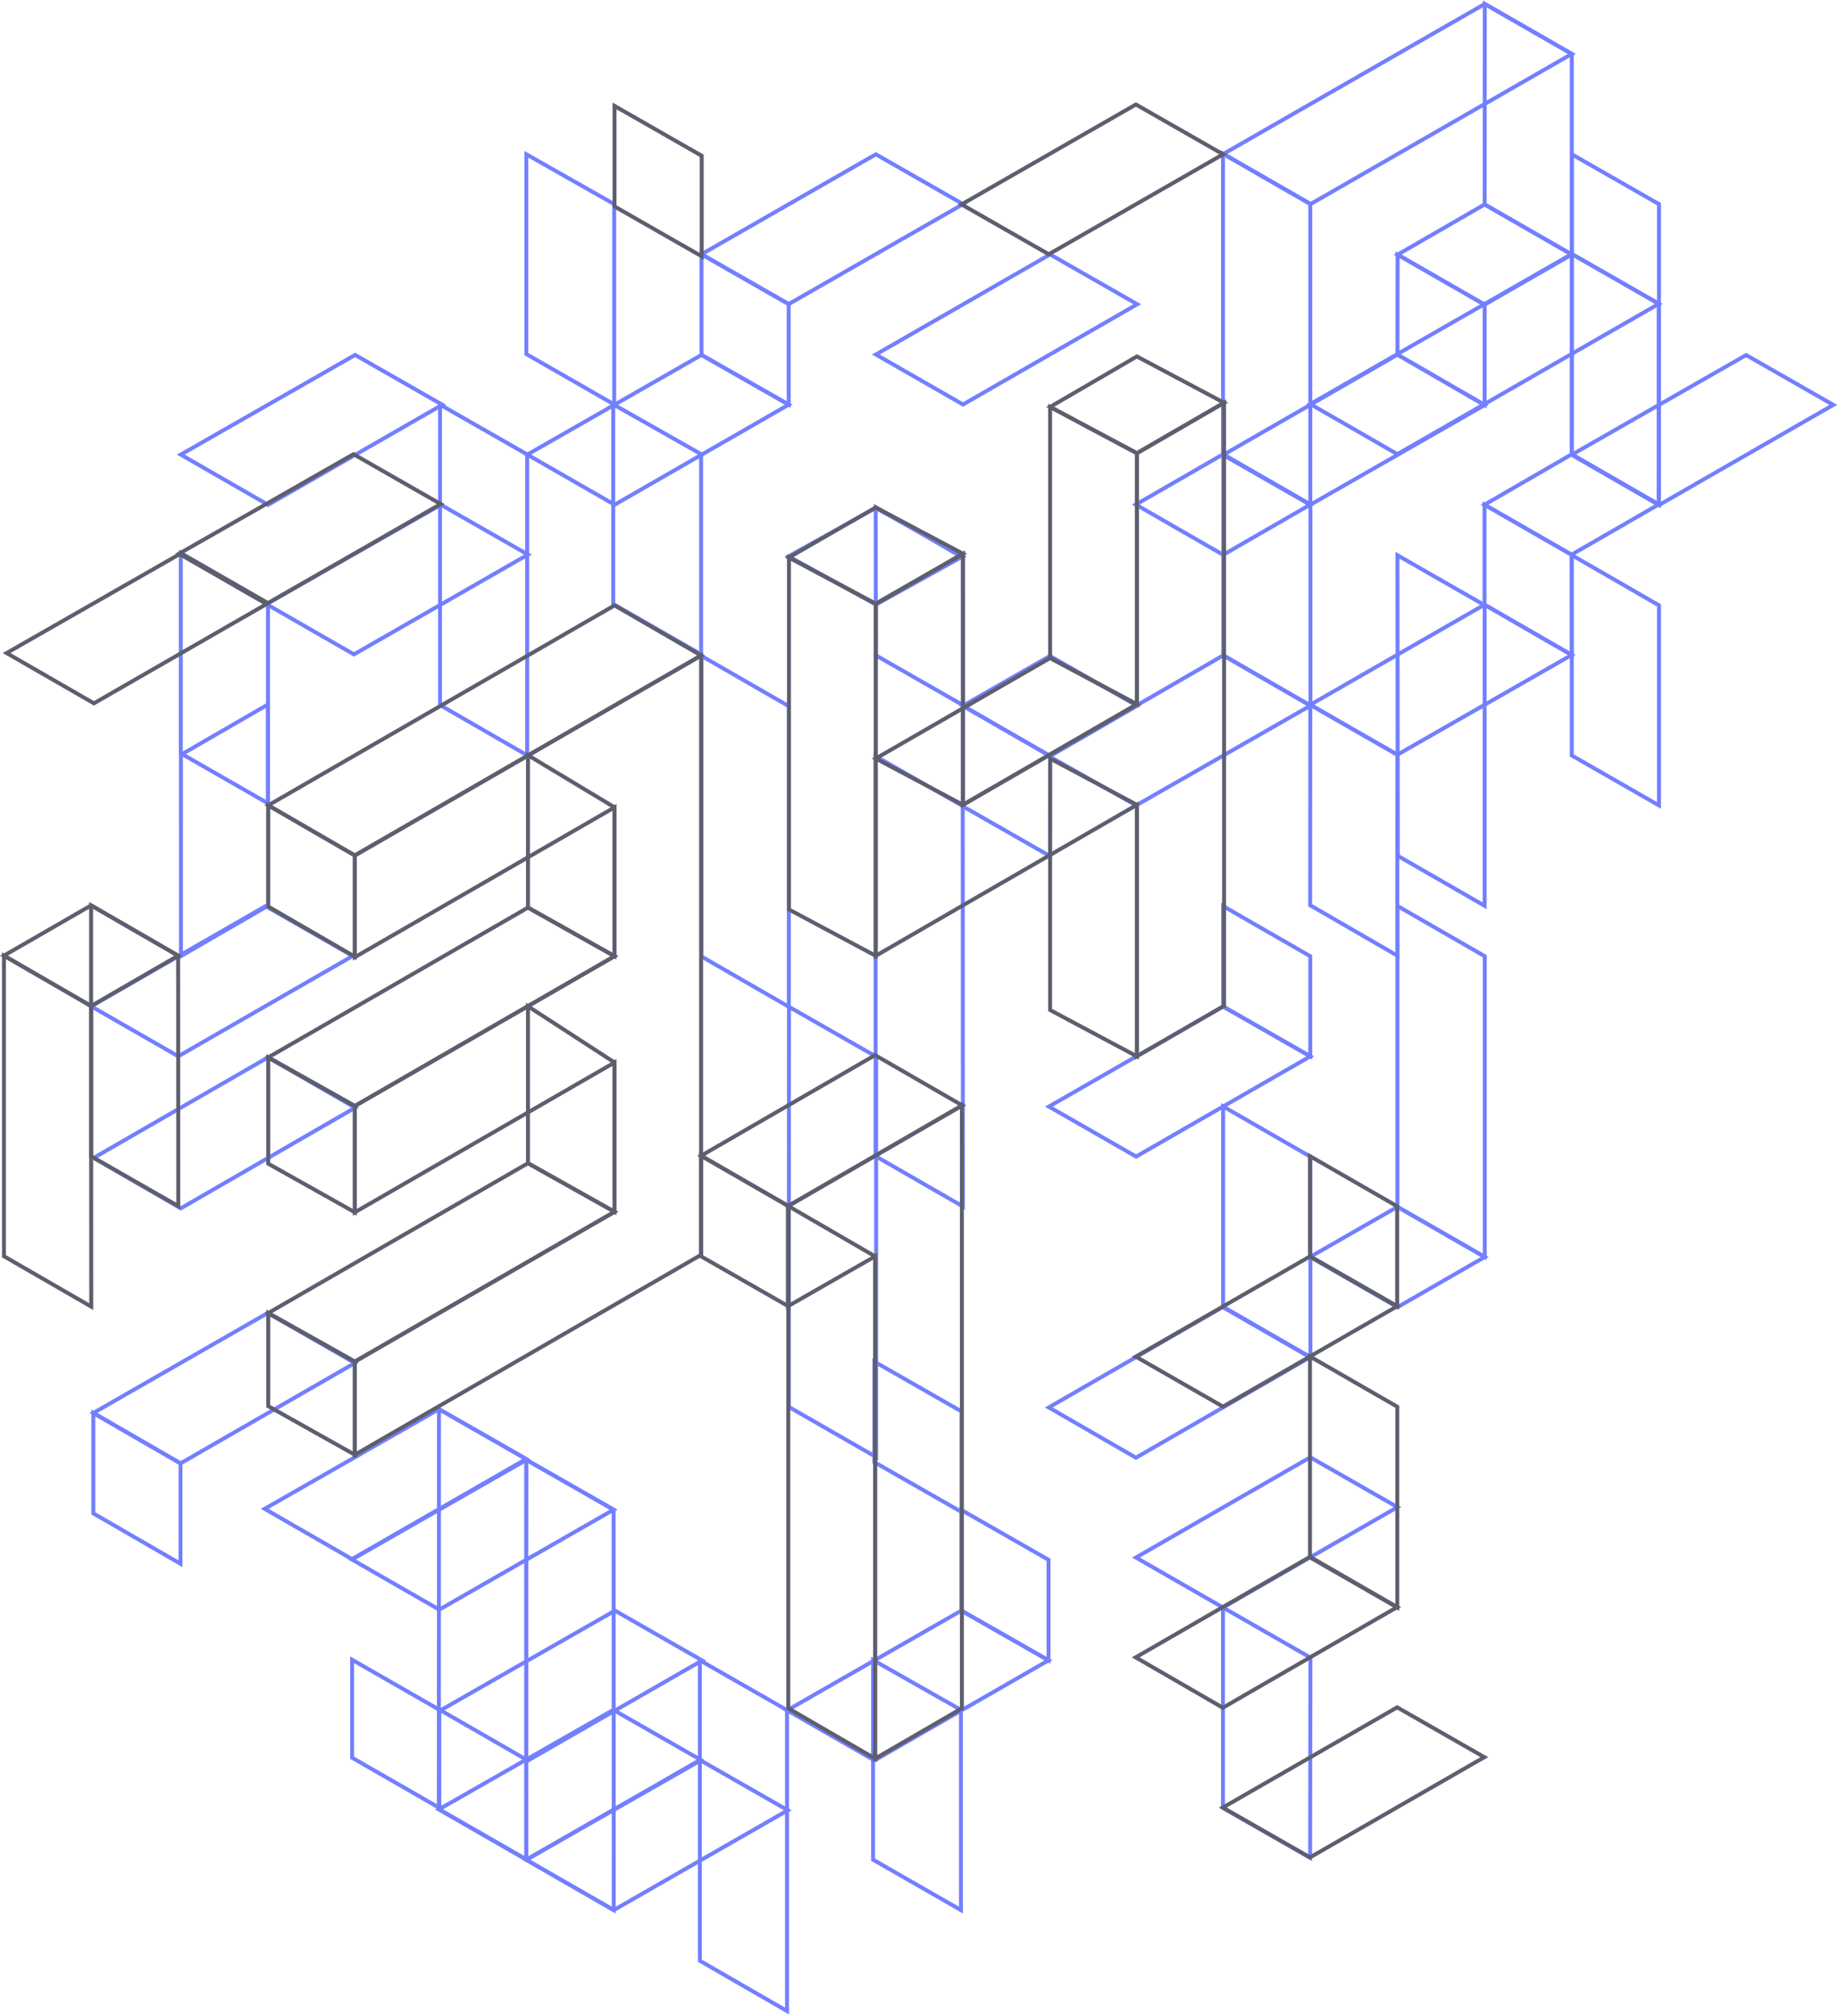 <svg width="935" height="1025" viewBox="0 0 935 1025" fill="none" xmlns="http://www.w3.org/2000/svg">
<g opacity="0.69">
<path d="M400.537 920.515L312.044 971.274L267.586 945.717L356.22 895.17L400.537 920.515Z" stroke="#3246FF" stroke-width="2"/>
<path d="M311.974 767.671L312.044 971.273L267.586 945.717L267.657 742.327L311.974 767.671Z" stroke="#3246FF" stroke-width="2"/>
<path d="M356.976 844.34L268.413 895.241L224.025 869.684L312.659 818.996L356.976 844.34Z" stroke="#3246FF" stroke-width="2"/>
<path d="M533.095 844.269L444.602 895.17L400.215 869.684L488.778 818.996L533.095 844.269Z" stroke="#3246FF" stroke-width="2"/>
<path d="M311.973 767.671L223.339 818.501L178.951 793.015L267.656 742.327L311.973 767.671Z" stroke="#3246FF" stroke-width="2"/>
<path d="M355.826 997.042L400.143 1022.6V869.613L355.826 844.269V997.042Z" stroke="#3246FF" stroke-width="2"/>
<path d="M488.777 767.812L533.094 793.156V844.269L488.777 818.996V767.812Z" stroke="#3246FF" stroke-width="2"/>
<path d="M179.023 843.986L223.34 869.401V919.273L179.023 893.788V843.986Z" stroke="#3246FF" stroke-width="2"/>
<path d="M267.515 741.902L267.585 945.504L223.127 919.948L223.198 716.558L267.515 741.902Z" stroke="#3246FF" stroke-width="2"/>
<path d="M267.515 741.902L178.952 792.802L134.564 767.246L223.198 716.558L267.515 741.902Z" stroke="#3246FF" stroke-width="2"/>
<path d="M356.148 894.816L267.585 945.646L223.127 920.089L311.831 869.472L356.148 894.816Z" stroke="#3246FF" stroke-width="2"/>
<path d="M444.549 692.386L488.866 717.73V768.843L444.549 743.499V692.386Z" stroke="#3246FF" stroke-width="2"/>
<path d="M443.893 844.128L488.563 869.472V971.273L443.893 945.646V844.128Z" stroke="#3246FF" stroke-width="2"/>
<path d="M666.114 944.704L666.256 842.903L621.797 817.417V919.36L666.114 944.704Z" stroke="#3246FF" stroke-width="2"/>
<path d="M533.32 384.499L577.637 409.56L666.271 358.801L621.954 333.244L533.32 384.499Z" stroke="#3246FF" stroke-width="2"/>
<path d="M666.27 256.645V358.801L621.953 333.244V231.301L666.27 256.645Z" stroke="#3246FF" stroke-width="2"/>
<path d="M754.833 205.957L710.516 180.33L621.953 231.301L666.27 256.645L754.833 205.957Z" stroke="#3246FF" stroke-width="2"/>
<path d="M754.832 205.957L710.516 180.329L710.586 129.5L754.832 154.914V205.957Z" stroke="#3246FF" stroke-width="2"/>
<path d="M799.151 129.429L754.834 103.943L710.588 129.499L754.834 154.914L799.151 129.429Z" stroke="#3246FF" stroke-width="2"/>
<path d="M799.151 129.429L754.834 103.943L754.905 2L799.151 27.415V129.429Z" stroke="#3246FF" stroke-width="2"/>
<path d="M666.27 103.801L621.953 78.316L754.904 2L799.15 27.415L666.27 103.801Z" stroke="#3246FF" stroke-width="2"/>
<path d="M666.187 690.059L577.553 741.243L533.236 715.686L621.87 664.502L666.187 690.059Z" stroke="#3246FF" stroke-width="2"/>
<path d="M754.832 307.758L710.516 282.343L710.657 435.187L754.832 460.602V307.758Z" stroke="#3246FF" stroke-width="2"/>
<path d="M710.504 460.687L754.892 486.244V639.158L710.504 613.672V460.687Z" stroke="#3246FF" stroke-width="2"/>
<path d="M621.867 562.63L666.255 588.187V690.271L621.867 664.786V562.63Z" stroke="#3246FF" stroke-width="2"/>
<path d="M666.113 639.159L710.501 664.715L754.889 639.159L710.501 613.673L666.113 639.159Z" stroke="#3246FF" stroke-width="2"/>
<path d="M621.867 460.758L666.184 486.244V537.145L621.867 511.801V460.758Z" stroke="#3246FF" stroke-width="2"/>
<path d="M533.305 562.701L577.622 588.116L666.184 537.145L621.868 511.801L533.305 562.701Z" stroke="#3246FF" stroke-width="2"/>
<path d="M577.551 792.002L621.797 817.417L710.501 766.375L666.185 741.031L577.551 792.002Z" stroke="#3246FF" stroke-width="2"/>
<path d="M932.103 205.886L843.54 256.787L799.152 231.23L887.786 180.542L932.103 205.886Z" stroke="#3246FF" stroke-width="2"/>
<path d="M799.152 231.23L843.469 256.787V103.802L799.152 78.457V231.23Z" stroke="#3246FF" stroke-width="2"/>
<path d="M799.152 282.272L843.469 307.829V409.56L799.152 384.145V282.272Z" stroke="#3246FF" stroke-width="2"/>
<path d="M710.446 383.79V485.946L666.129 460.318L666.2 358.375L710.446 383.79Z" stroke="#3246FF" stroke-width="2"/>
<path d="M799.079 333.031L754.762 307.475L666.199 358.375L710.445 383.79L799.079 333.031Z" stroke="#3246FF" stroke-width="2"/>
<path d="M799.079 333.031L754.762 307.475V256.645L799.008 282.06L799.079 333.031Z" stroke="#3246FF" stroke-width="2"/>
<path d="M843.325 256.503L799.079 231.018L754.762 256.645L799.008 282.06L843.325 256.503Z" stroke="#3246FF" stroke-width="2"/>
<path d="M843.328 256.503L799.082 231.018L799.153 129.146L843.399 154.49L843.328 256.503Z" stroke="#3246FF" stroke-width="2"/>
<path d="M710.445 230.947L666.199 205.461L799.15 129.146L843.396 154.49L710.445 230.947Z" stroke="#3246FF" stroke-width="2"/>
<path d="M710.363 817.204L621.729 868.388L577.412 842.761L666.046 791.648L710.363 817.204Z" stroke="#15162D" stroke-width="2"/>
<path d="M621.812 78.103L666.2 103.66V256.574L621.812 231.018V78.103Z" stroke="#3246FF" stroke-width="2"/>
<path d="M666.043 689.775L710.431 715.332V817.416L666.043 791.931V689.775Z" stroke="#15162D" stroke-width="2"/>
<path d="M577.496 256.574L621.884 282.131L666.201 256.574L621.813 231.018L577.496 256.574Z" stroke="#3246FF" stroke-width="2"/>
<path d="M666.043 587.904L710.36 613.39V664.219L666.043 638.875V587.904Z" stroke="#15162D" stroke-width="2"/>
<path d="M577.48 689.846L621.797 715.261L710.36 664.219L666.043 638.875L577.48 689.846Z" stroke="#15162D" stroke-width="2"/>
<path d="M621.727 919.147L666.043 944.491L754.677 893.52L710.36 868.176L621.727 919.147Z" stroke="#15162D" stroke-width="2"/>
<path d="M578.118 358.898L533.942 384.455L489.555 358.898L533.801 333.554L578.118 358.898Z" stroke="#3246FF" stroke-width="2"/>
<path d="M533.872 435.356L533.942 384.455L489.555 358.898V410.011L533.872 435.356Z" stroke="#3246FF" stroke-width="2"/>
<path d="M268.435 281.997L179.943 332.756L135.484 307.2L224.118 256.653L268.435 281.997Z" stroke="#3246FF" stroke-width="2"/>
<path d="M445.452 537.299V740.901L401.064 715.416L401.135 511.955L445.452 537.299Z" stroke="#3246FF" stroke-width="2"/>
<path d="M224.876 205.823L136.313 256.723L91.926 231.167L180.559 180.479L224.876 205.823Z" stroke="#3246FF" stroke-width="2"/>
<path d="M400.993 205.752L312.501 256.653L268.113 231.167L356.676 180.479L400.993 205.752Z" stroke="#3246FF" stroke-width="2"/>
<path d="M489.626 358.596L489.555 283.539L445.238 257.912L445.309 333.252L489.626 358.596Z" stroke="#3246FF" stroke-width="2"/>
<path d="M401.063 511.954V359.111L356.676 333.554V486.398L401.063 511.954Z" stroke="#3246FF" stroke-width="2"/>
<path d="M489.556 282.893L445.31 307.426L400.922 282.893L445.239 258.292L489.556 282.893Z" stroke="#3246FF" stroke-width="2"/>
<path d="M136.288 358.206L136.297 460.557L92.006 486.158L91.996 383.807L136.288 358.206Z" stroke="#3246FF" stroke-width="2"/>
<path d="M223.725 358.525L268.041 384.081V231.096L223.725 205.752V358.525Z" stroke="#3246FF" stroke-width="2"/>
<path d="M356.676 129.295L400.993 154.639V205.752L356.676 180.479V129.295Z" stroke="#3246FF" stroke-width="2"/>
<path d="M356.676 129.295L400.993 154.639L489.626 103.809L445.309 78.465L356.676 129.295Z" stroke="#3246FF" stroke-width="2"/>
<path d="M136.091 667.676L180.408 693.091L91.774 744.133L47.457 718.506L136.091 667.676Z" stroke="#3246FF" stroke-width="2"/>
<path d="M47.457 718.505L91.774 744.133V795.175L47.457 769.548V718.505Z" stroke="#3246FF" stroke-width="2"/>
<path d="M91.926 281.215L136.243 306.771V408.502L91.926 383.087V281.215Z" stroke="#3246FF" stroke-width="2"/>
<path d="M267.617 78.465L312.288 103.809V205.681L267.617 180.054V78.465Z" stroke="#3246FF" stroke-width="2"/>
<path d="M445.309 180.266L489.625 205.681L578.188 154.71L533.872 129.366L445.309 180.266Z" stroke="#3246FF" stroke-width="2"/>
<path d="M46.387 511.715L90.633 537.13L179.337 486.087L135.02 460.743L46.387 511.715Z" stroke="#3246FF" stroke-width="2"/>
<path d="M489.487 409.87L489.558 613.473L445.17 587.916V384.526L489.487 409.87Z" stroke="#3246FF" stroke-width="2"/>
<path d="M136.241 306.736L47.749 357.636L3.361 332.08L91.995 281.392L136.241 306.736Z" stroke="#15162D" stroke-width="2"/>
<path d="M224.047 256.298L135.484 307.128L91.025 281.572L179.73 230.954L224.047 256.298Z" stroke="#15162D" stroke-width="2"/>
<path d="M46.388 664.417L46.317 511.573L2 485.946V638.789L46.388 664.417Z" stroke="#15162D" stroke-width="2"/>
<path d="M90.563 485.946L46.317 511.573L2 485.946L46.317 460.389L90.563 485.946Z" stroke="#15162D" stroke-width="2"/>
<path d="M180.558 563.25L91.924 614.434L47.607 588.807L136.241 537.694L180.558 563.25Z" stroke="#3246FF" stroke-width="2"/>
<path d="M312.449 53.868L356.766 79.212V130.325L312.449 104.981V53.868Z" stroke="#15162D" stroke-width="2"/>
<path d="M488.898 103.95L533.215 129.295L621.849 78.465L577.532 53.121L488.898 103.95Z" stroke="#15162D" stroke-width="2"/>
<path d="M311.793 205.61L356.464 230.954V332.755L311.793 307.128V205.61Z" stroke="#3246FF" stroke-width="2"/>
<path d="M312.451 410.543V486.216L268.438 461.506V384.032L312.451 410.543Z" stroke="#15162D" stroke-width="2" stroke-miterlimit="10"/>
<path d="M356.463 333.326L180.408 434.995L136.395 409.514L312.45 307.844L356.463 333.326Z" stroke="#15162D" stroke-width="2" stroke-miterlimit="10"/>
<path d="M312.451 540.268V616.198L268.438 591.489V511.698L312.451 540.268Z" stroke="#15162D" stroke-width="2" stroke-miterlimit="10"/>
<path d="M180.406 434.996V486.731L312.448 410.544V486.217L180.406 562.404V616.456L312.448 540.269V616.199L180.406 692.386V739.746L356.461 638.077V333.327L180.406 434.996Z" stroke="#15162D" stroke-width="2" stroke-miterlimit="10"/>
<path d="M136.395 460.992L180.408 486.473V434.995L136.395 409.514V460.992Z" stroke="#15162D" stroke-width="2" stroke-miterlimit="10"/>
<path d="M180.408 562.404L136.395 537.694V591.746L180.408 616.456V562.404Z" stroke="#15162D" stroke-width="2" stroke-miterlimit="10"/>
<path d="M268.436 461.506L312.45 486.216L180.408 562.404L136.395 537.694L268.436 461.506Z" stroke="#15162D" stroke-width="2" stroke-miterlimit="10"/>
<path d="M180.408 692.386L136.395 667.676V715.036L180.408 739.746V692.386Z" stroke="#15162D" stroke-width="2" stroke-miterlimit="10"/>
<path d="M312.45 616.198L180.408 692.385L136.395 667.676L268.436 591.488L312.45 616.198Z" stroke="#15162D" stroke-width="2" stroke-miterlimit="10"/>
<path d="M90.633 613.304L90.562 485.946L46.316 460.389V587.959L90.633 613.304Z" stroke="#15162D" stroke-width="2"/>
<path d="M444.928 894.246L400.801 868.665V613.279L444.928 638.86V894.246Z" stroke="#15162D" stroke-width="2" stroke-miterlimit="10"/>
<path d="M400.802 664.229L356.461 638.861V587.698L400.802 613.279V664.229Z" stroke="#15162D" stroke-width="2" stroke-miterlimit="10"/>
<path d="M444.929 587.698L400.588 613.279V664.228L444.929 638.86V894.246L489.056 868.665V562.117L444.929 587.698Z" stroke="#15162D" stroke-width="2" stroke-miterlimit="10"/>
<path d="M489.27 562.117L400.802 613.279L356.461 587.698L444.929 536.536L489.27 562.117Z" stroke="#15162D" stroke-width="2" stroke-miterlimit="10"/>
<path d="M578.023 537.145L533.908 513.602V385.711L578.023 409.253V537.145Z" stroke="#15162D" stroke-width="2" stroke-miterlimit="10"/>
<path d="M533.912 334.597L578.027 358.139L489.585 409.254L445.258 385.711L533.912 334.597Z" stroke="#15162D" stroke-width="2" stroke-miterlimit="10"/>
<path d="M622.355 332.688V204.796L578.027 230.46V358.139L489.585 409.253V281.574L445.258 307.025V486.03L489.585 460.367L578.027 409.253V537.145L622.355 511.481V383.802V332.688Z" stroke="#15162D" stroke-width="2" stroke-miterlimit="10"/>
<path d="M622.35 204.797L578.023 181.254L533.908 206.918L578.023 230.46L622.35 204.797Z" stroke="#15162D" stroke-width="2" stroke-miterlimit="10"/>
<path d="M489.585 281.574L445.258 258.032L401.143 283.483L445.258 307.025L489.585 281.574Z" stroke="#15162D" stroke-width="2" stroke-miterlimit="10"/>
<path d="M445.258 486.03L401.143 462.488V283.482L445.258 307.025V486.03Z" stroke="#15162D" stroke-width="2" stroke-miterlimit="10"/>
<path d="M578.023 230.46L533.908 206.917V334.597L578.023 358.139V230.46Z" stroke="#15162D" stroke-width="2" stroke-miterlimit="10"/>
</g>
</svg>
